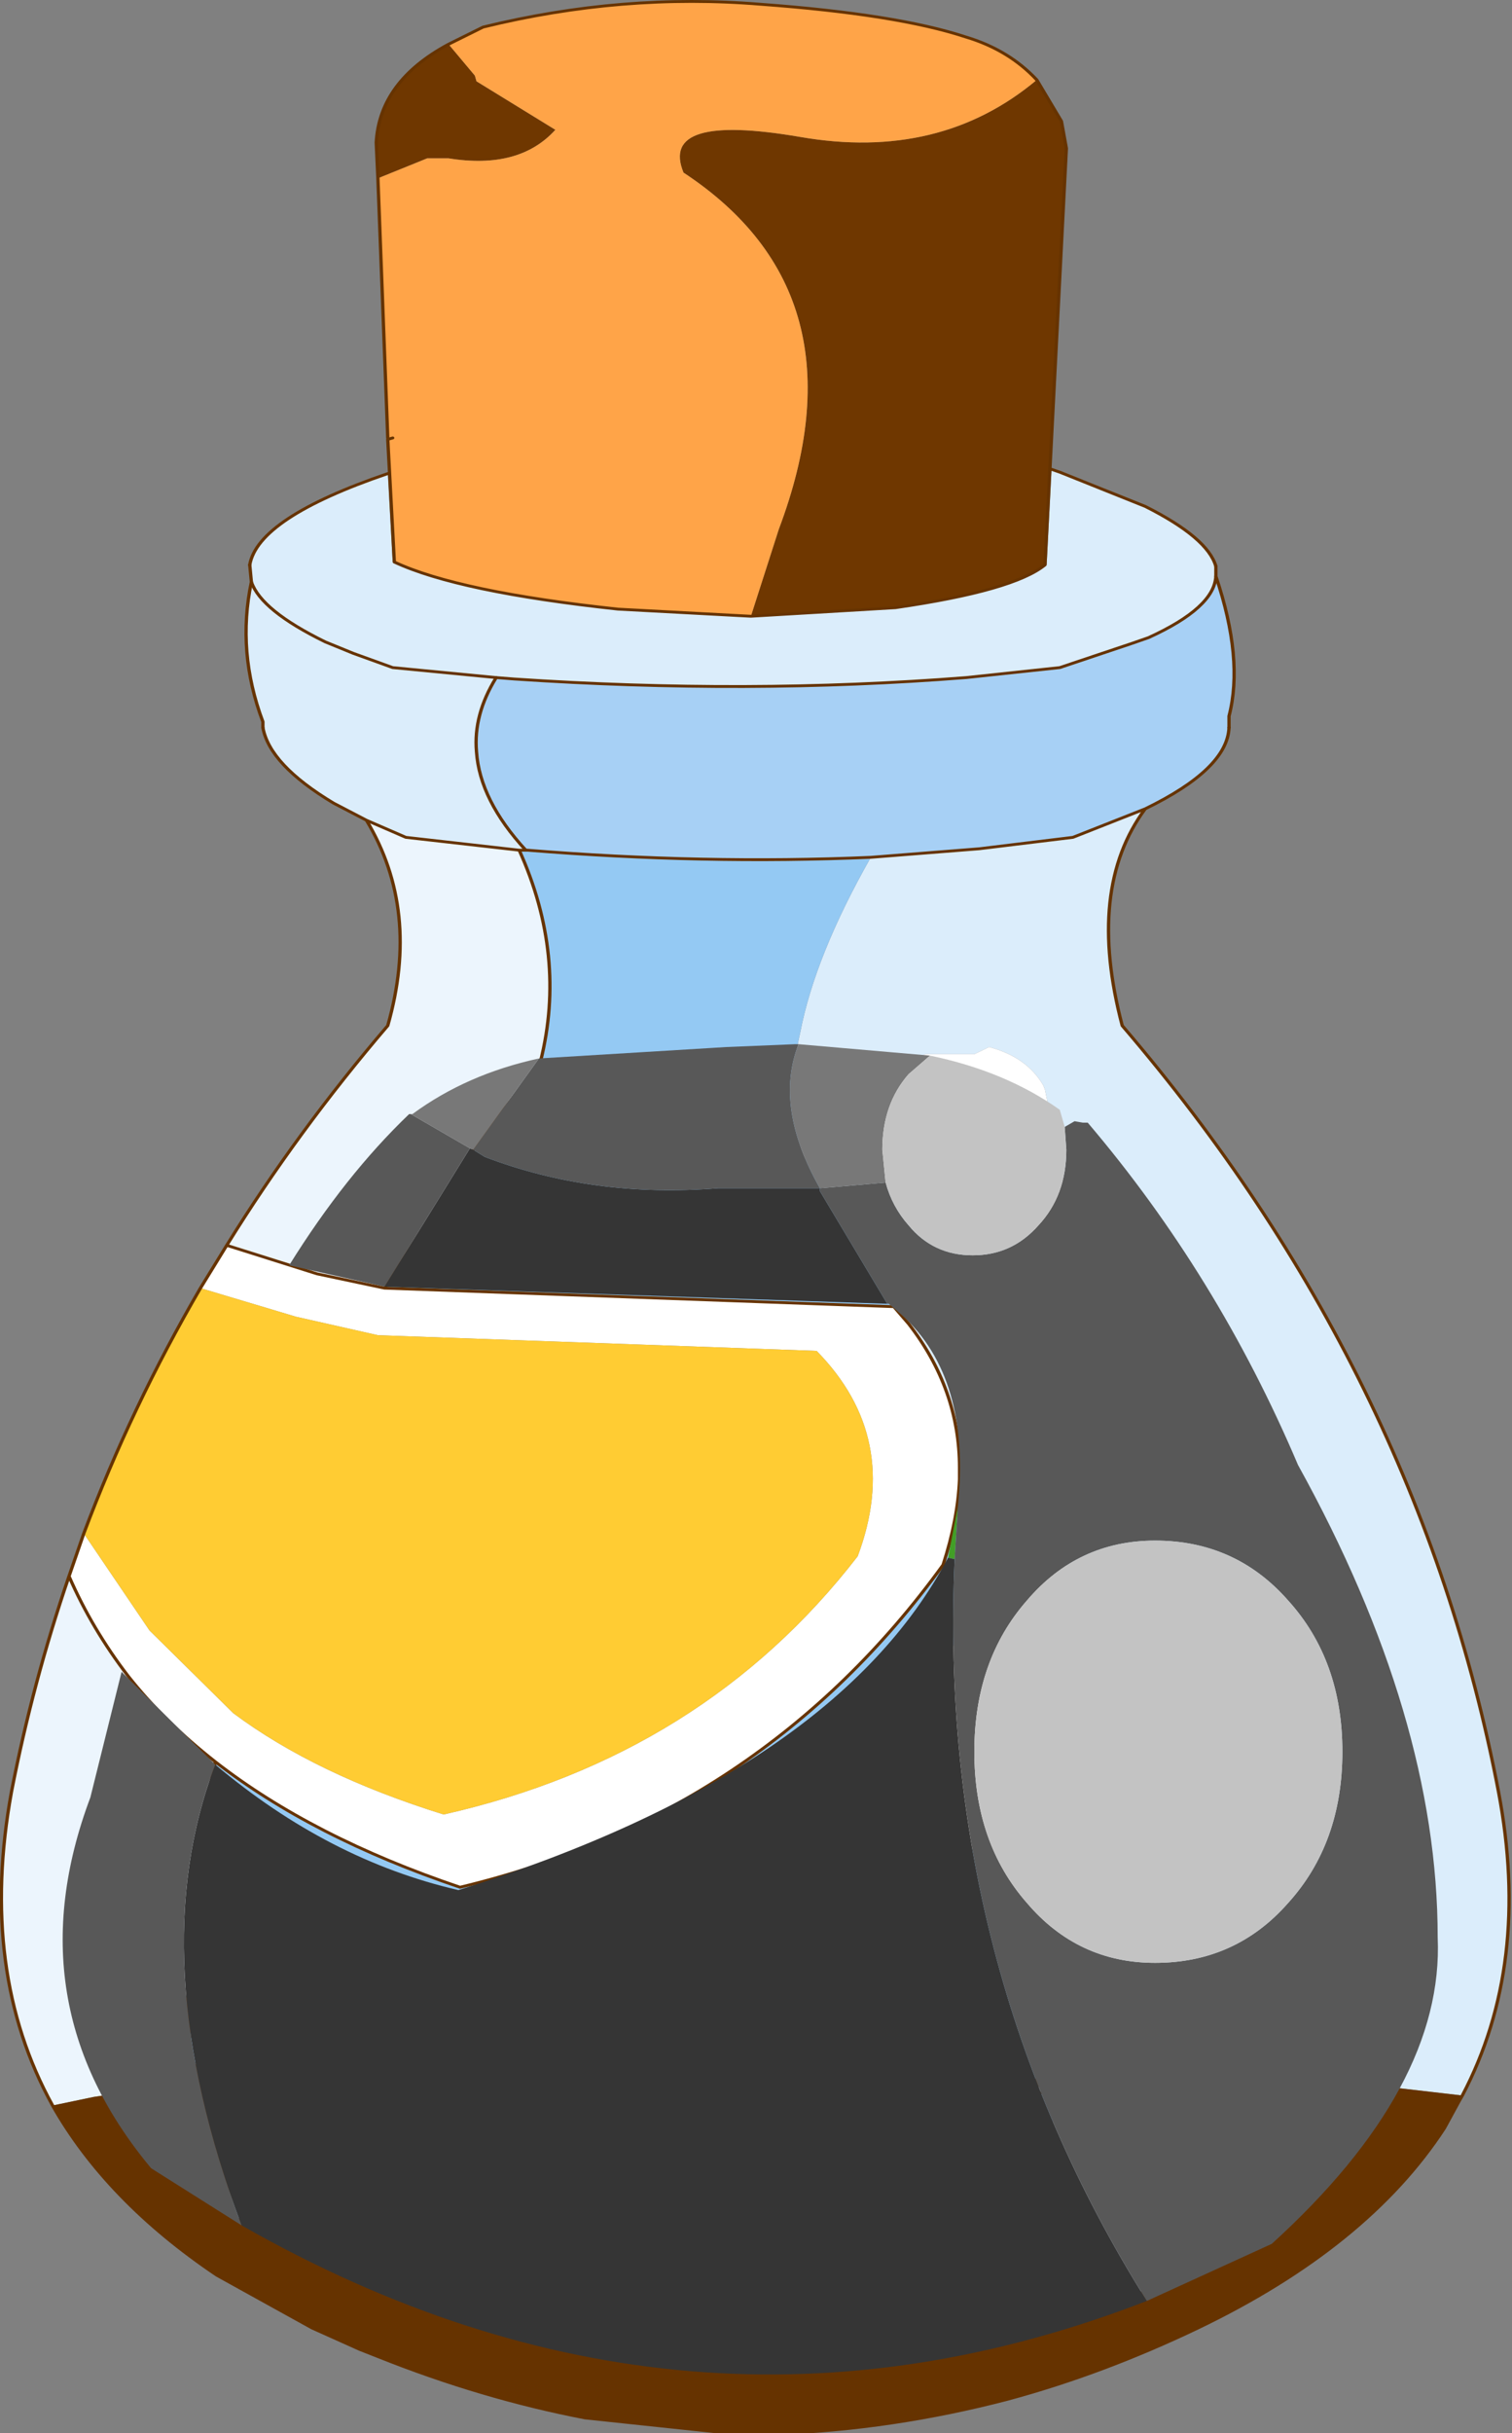 <svg viewBox="0 0 20.153 32.407" xmlns="http://www.w3.org/2000/svg" xmlns:xlink="http://www.w3.org/1999/xlink"><rect x="0" y="0" width="20.153" height="32.407" fill="#808080" stroke="none"/><use transform="scale(.438 .38)" width="45.95" height="85.35" xlink:href="#a"/><defs><use width="45.95" height="85.35" xlink:href="#b" id="a"/><g id="b"><path d="M14.05-22.45q.85 2.9.4 4.9v.4q-.05 1.45-2.55 2.85l-2.2 1-2.85.4-3.3.3q-5.1.25-10.45-.25h-.05q-1.4-1.75-1.5-3.45-.1-1.3.6-2.6l.55.05q7.1.55 13.75-.05l2.85-.35 2.2-.85.5-.2q2-1.05 2.05-2.15" fill="#a7d0f5" fill-rule="evenodd" transform="translate(22.95 42.65)"/><path d="m-.1-21.05 4.4-.3q3.6-.6 4.55-1.5h.05l.15-3.35.25.1 2.6 1.2q1.9 1.1 2.15 2.1v.35Q14-21.35 12-20.3l-.5.2-2.2.85-2.85.35q-6.65.6-13.75.05l-.55-.05q-.7 1.3-.6 2.6.1 1.7 1.5 3.45h-.2l-3.45-.45-1.2-.6-1-.6q-1.95-1.35-2.15-2.65v-.2q-.8-2.45-.35-4.9l-.05-.6q.25-1.65 4.2-3.2l.15 3.1h.05Q-9-21.9-4.15-21.3l4.05.25m12 6.75q-1.8 2.8-.7 7.6 9 12.1 11.45 26.85 1 6.05-1.1 10.65l-2.25-.3-10.55-.3q-1.1-2.7-1.7-7.15 2 2.85 5.7 2.65l1.7-.1q2.1-3.05 2.2-6.85.05-1.9-.7-3.6l-.65.25q-.9-3.1-3.75-3.05-2.5-.5-4.65.55l-.55 1.15-.1-4.85v-.4q0-2.75-1.55-5.05l-.25-.7L2.1-.85l-.6-1.3q-.6-1.8-.1-4.3.45-2.7 2.15-6.15l3.3-.3 2.85-.4 2.2-1M3.65-2.6Q3.75-.7 5.6.75h2.6l1.35-1.2-.7-4-.05-.15q-.5-1-1.65-1.35l-.45.25H5.2l-1.3 1q-.35 1.1-.25 2.1m2.4 33.05 1.15-.15 4.4.6-5.55-.45m7.2.7q4.85.8 5.1 1.4v.15l-.35.6-.05.05q-.9 1.15-3.35 2.95-2 1.45-6.5 2.3-8.95-3.05-5.65-5.05 2.35-1.45 10.8-2.4m-28.55-53.4q.3 1 2.25 2.1l.85.4 1.2.5 3.15.35-3.15-.35-1.2-.5-.85-.4q-1.95-1.1-2.25-2.1" fill="#dbedfb" fill-rule="evenodd" transform="translate(22.95 42.65)"/><path d="M-6.95-12.85h.05q5.35.5 10.45.25-1.7 3.45-2.15 6.15-.5 2.5.1 4.3l.6 1.3 2.35 3.9.25.7-.45-.6-15.5-.65 2.95-5.3 1.75-2.5.05-.15q.8-3.7-.65-7.4h.2M6.25 9.2l.1 4.85q-1.3 3.85.1 7.7l.6 1.3q.6 4.45 1.7 7.15l-1.55.1-1.15.15-.9-.4.35.45-.45.05 6.65.35.9.05.95.05-.3.15q-8.45.95-10.8 2.4-3.3 2 5.65 5.05l-6.35.85q-9.65.75-15.5-3.4l-1.5-.8q-.45-.45-.35-.1v.1l-.2-.2-1.65-1.3-.05-.05-.6-.45 1.75-.55v.15q6.65-1.9 15.2-2.6-5.85-1-14.9-.05v-.05l-.7.1-.4-.9q-.35-4.35.75-10.25 2.95 2.65 7.45 4.4 9.2-2.55 14.7-11.3.45-1.6.5-3M-15.6 35.15l-.75-2.3.75 2.3" fill="#94c9f3" fill-rule="evenodd" transform="translate(22.95 42.65)"/><path d="M-21.35 31.15q-2.25-4.7-1.25-11 .65-3.85 1.75-7.55.7 1.85 1.8 3.5 1.1 1.6 2.65 3-1.1 5.9-.75 10.25l.2.95-3.15.55-1.25.3M-16.05 1q2.15-4 4.9-7.7 1-4.05-.65-7.2l1.2.6 3.45.45q1.45 3.7.65 7.4l-.05.15-1.75 2.5-2.95 5.3-2.05-.5-2.75-1" fill="#ecf5fd" fill-rule="evenodd" transform="translate(22.95 42.65)"/><path d="m-20.85 12.6.45-1.5 2 3.4 2.55 2.9q2.5 2.15 6.4 3.55 7.9-2.05 12.6-9.05Q4.5 7.75 1.9 4.7l-13.35-.55-2.5-.65-2.9-1 .8-1.5 2.75 1 2.05.5 15.5.65.45.6q1.55 2.3 1.55 5.05v.4q-.05 1.4-.5 3-5.5 8.75-14.7 11.3-4.5-1.75-7.45-4.4-1.55-1.4-2.65-3-1.1-1.65-1.8-3.5M3.65-2.6q-.1-1 .25-2.1l1.3-1h1.5l.45-.25Q8.3-5.6 8.8-4.6l.05.15.7 4L8.2.75H5.6Q3.75-.7 3.65-2.6m2.7 16.65.55-1.15q2.15-1.05 4.65-.55 2.85-.05 3.75 3.05l.65-.25q.75 1.7.7 3.6-.1 3.8-2.2 6.85l-1.7.1q-3.7.2-5.7-2.65l-.6-1.3q-1.4-3.85-.1-7.7" fill="#fff" fill-rule="evenodd" transform="translate(22.95 42.65)"/><path d="M-20.4 11.1q1.45-4.45 3.55-8.6l2.9 1 2.5.65L1.9 4.7q2.6 3.05 1.25 7.2-4.7 7-12.6 9.05-3.9-1.4-6.4-3.55l-2.55-2.9-2-3.4" fill="#fc3" fill-rule="evenodd" transform="translate(22.95 42.65)"/><path d="m-.1-21.05.85-3.05q2.7-8.25-2.9-12.5-.75-2.1 3.55-1.25 4.25.85 7.2-2l.75 1.45.15.95-.65 14.6q-.95.9-4.55 1.5l-4.4.3M-9.3-41.1l.8 1.1.05.2 2.4 1.7q-1.1 1.4-3.25 1h-.65l-1.5.7-.05-1.25q.1-2.15 2.2-3.45" fill="#6f3700" fill-rule="evenodd" transform="translate(22.95 42.65)"/><path d="M8.6-39.85q-2.95 2.85-7.2 2-4.3-.85-3.55 1.25 5.6 4.25 2.9 12.5l-.85 3.05-4.05-.25q-4.85-.6-6.8-1.65l-.2-4.3.15-.05h-.15l-.3-9.1 1.5-.7h.65q2.15.4 3.25-1l-2.4-1.7-.05-.2-.8-1.1 1.05-.6Q-4-42.9.2-42.5q4.15.35 6.25 1.15 1.3.45 2.15 1.5" fill="#ffa448" fill-rule="evenodd" transform="translate(22.95 42.65)"/><path d="m21.55 30.8-.1.2-.45.95q-2.35 4.15-7.5 7-2.9 1.6-5.8 2.5-3.5 1.05-7 1.2H-.65l-4.5-.55q-3.15-.7-6.3-2.15l-.55-.25-1.45-.75-2.9-1.85q-3.35-2.6-5-5.95l1.25-.3 3.15-.55-.2-.95.4.9.7-.1v.05q9.05-.95 14.9.05-8.55.7-15.2 2.6v-.15l-1.75.55.6.45.05.05 1.65 1.3.2.2v-.1q-.1-.35.35.1l1.5.8q5.85 4.15 15.5 3.4l6.35-.85q4.5-.85 6.5-2.3 2.45-1.8 3.35-2.95l.05-.05.35-.6v-.15q-.25-.6-5.1-1.4l.3-.15-.95-.05-.9-.05-6.65-.35.45-.05-.35-.45.9.4 5.55.45-4.4-.6 1.55-.1 10.55.3 2.25.3M-12 39.7l-1.65-1.45q-1.3-1.2-2.1-2.9l-.05-.3.05.3q.8 1.7 2.1 2.9L-12 39.7m-4.95-9.4.6 2.4-.6-2.4" fill="#630" fill-rule="evenodd" transform="translate(22.95 42.65)"/><path d="m22.85 21.6 4.4-.3q3.6-.6 4.55-1.5l.65-14.6-.15-.95-.75-1.45q-.85-1.05-2.15-1.5Q27.3.5 23.15.15q-4.2-.4-8.45.8l-1.05.6q-2.1 1.3-2.2 3.45l.05 1.25.3 9.1m.15 0-.15.05.2 4.3q1.95 1.05 6.8 1.65l4.05.25M32 16.45l.25.1 2.6 1.2q1.9 1.1 2.15 2.1m.4 5.65q-.05 1.45-2.55 2.85-1.8 2.8-.7 7.6 9 12.1 11.45 26.85 1 6.05-1.1 10.65l-.1.2-.45.95q-2.35 4.15-7.5 7-2.9 1.6-5.8 2.5-3.5 1.05-7 1.2H22.3l-4.5-.55q-3.15-.7-6.3-2.15l-.55-.25-1.45-.75-2.9-1.85q-3.35-2.6-5-5.95-2.25-4.7-1.25-11Q1 58.95 2.1 55.25l.45-1.5Q4 49.3 6.1 45.15l.8-1.5q2.15-4 4.9-7.7 1-4.05-.65-7.2l-1-.6Q8.2 26.8 8 25.5m-.4-5.7q.25-1.65 4.2-3.2M37 20.2q-.05 1.1-2.05 2.15l-.5.2-2.2.85-2.85.35q-6.65.6-13.75.05l-.55-.05-3.15-.35-1.2-.5-.85-.4q-1.95-1.1-2.25-2.1M16 29.8h.05q5.35.5 10.45.25l3.3-.3 2.85-.4 2.2-1M11.7 45.15l15.5.65.45.6q1.55 2.3 1.55 5.05v.4m-22.65 9.9Q9.5 64.4 14 66.15q9.2-2.55 14.7-11.3.45-1.6.5-3M7.35 77.8v.1l-.2-.2.05.3q.8 1.7 2.1 2.9l1.65 1.45M15.8 29.8h.2m-4.85-1.05 1.2.6 3.45.45q1.45 3.7.65 7.4l-.05.15-1.75 2.5-2.95 5.3-2.05-.5-2.75-1m-.35 18.1q-1.55-1.4-2.65-3-1.1-1.65-1.8-3.5M6.6 75.5l.75 2.3M6 72.95 5.8 72q-.35-4.35.75-10.25m.05 13.6-.6-2.4m.6 2.4v.15" fill="none" stroke="#630" stroke-linecap="round" stroke-linejoin="round" stroke-width=".1"/><path d="M37 19.85v.35q.85 2.9.4 4.9v.4M8 25.5v-.2q-.8-2.45-.35-4.9l-.05-.6m7.5 3.95q-.7 1.3-.6 2.6.1 1.7 1.5 3.45" fill="none" stroke="#630" stroke-linecap="round" stroke-linejoin="round" stroke-width=".1"/><path d="m-8.55-2.35-.1-.05.1.05" fill="#f05539" fill-rule="evenodd" transform="translate(22.95 42.65)"/><path d="m5.9 11.95.3-1.8L6.1 12l-.2-.05" fill="#429e27" fill-rule="evenodd" transform="translate(22.95 42.65)"/><path d="m-8.55-2.35.35.25Q-4.9-.65-1.1-1H2v.1l2.05 3.95-15.3-.6 2.6-4.85.1.05M11.95 38q-14 6.25-27.55-2.65-3.05-9.35-.8-16.15 3.45 3.35 7.4 4.4Q2.45 19.45 5.9 11.95l.2.05q-.55 14.25 5.85 26" fill="#353535" fill-rule="evenodd" transform="translate(22.95 42.65)"/><path d="m-6.55-5.55 5.7-.4 2.1-.1h.1Q.6-3.85 2-1h-3.1q-3.8.35-7.1-1.1l-.35-.25 2-3.2m16 2.4.3-.2.25.05h.15q3.95 5.35 6.4 12 4.25 8.85 4.25 16.55Q21 30.5 15.75 36l-3.8 2Q5.55 26.25 6.1 12l.1-1.85q.4-4.5-1.7-6.7l-.4-.4h-.05L2-.9V-1l2-.2q.2.85.7 1.5.75 1.05 1.95 1.05t2-1.05q.85-1.05.85-2.65l-.05-.8m-25.05 38.5-2.75-2q-4.2-5.8-1.85-13l.95-4.4 2.85 3.25q-2.25 6.8.8 16.15m4.35-32.9-2.9-.75q1.7-3.15 3.65-5.3h.05l1.8 1.2-2.6 4.85M6.7 18.75q0 3.2 1.6 5.3 1.55 2.1 3.9 2.1 2.45 0 4.05-2.1 1.65-2.1 1.65-5.3t-1.65-5.3q-1.6-2.1-4.05-2.1-2.35 0-3.9 2.1-1.6 2.1-1.6 5.3" fill="#585858" fill-rule="evenodd" transform="translate(22.95 42.65)"/><path d="m-6.55-5.55-2 3.2-.1-.05-1.8-1.2h.05Q-8.75-5-6.55-5.55M2-1Q.6-3.85 1.35-6.05l4 .4L4.7-5q-.8 1.05-.8 2.65L4-1.2 2-1" fill="#787878" fill-rule="evenodd" transform="translate(22.95 42.65)"/><path d="M5.35-5.65q2.3.55 3.95 1.9l.15.6.05.8q0 1.6-.85 2.65-.8 1.05-2 1.05T4.7.3Q4.2-.35 4-1.2l-.1-1.15q0-1.6.8-2.65l.65-.65m1.35 24.4q0-3.2 1.6-5.3 1.55-2.1 3.9-2.1 2.45 0 4.05 2.1 1.65 2.1 1.65 5.3t-1.65 5.3q-1.6 2.1-4.05 2.1-2.35 0-3.9-2.1-1.6-2.1-1.6-5.3" fill="#c3c3c3" fill-rule="evenodd" transform="translate(22.95 42.65)"/></g></defs></svg>